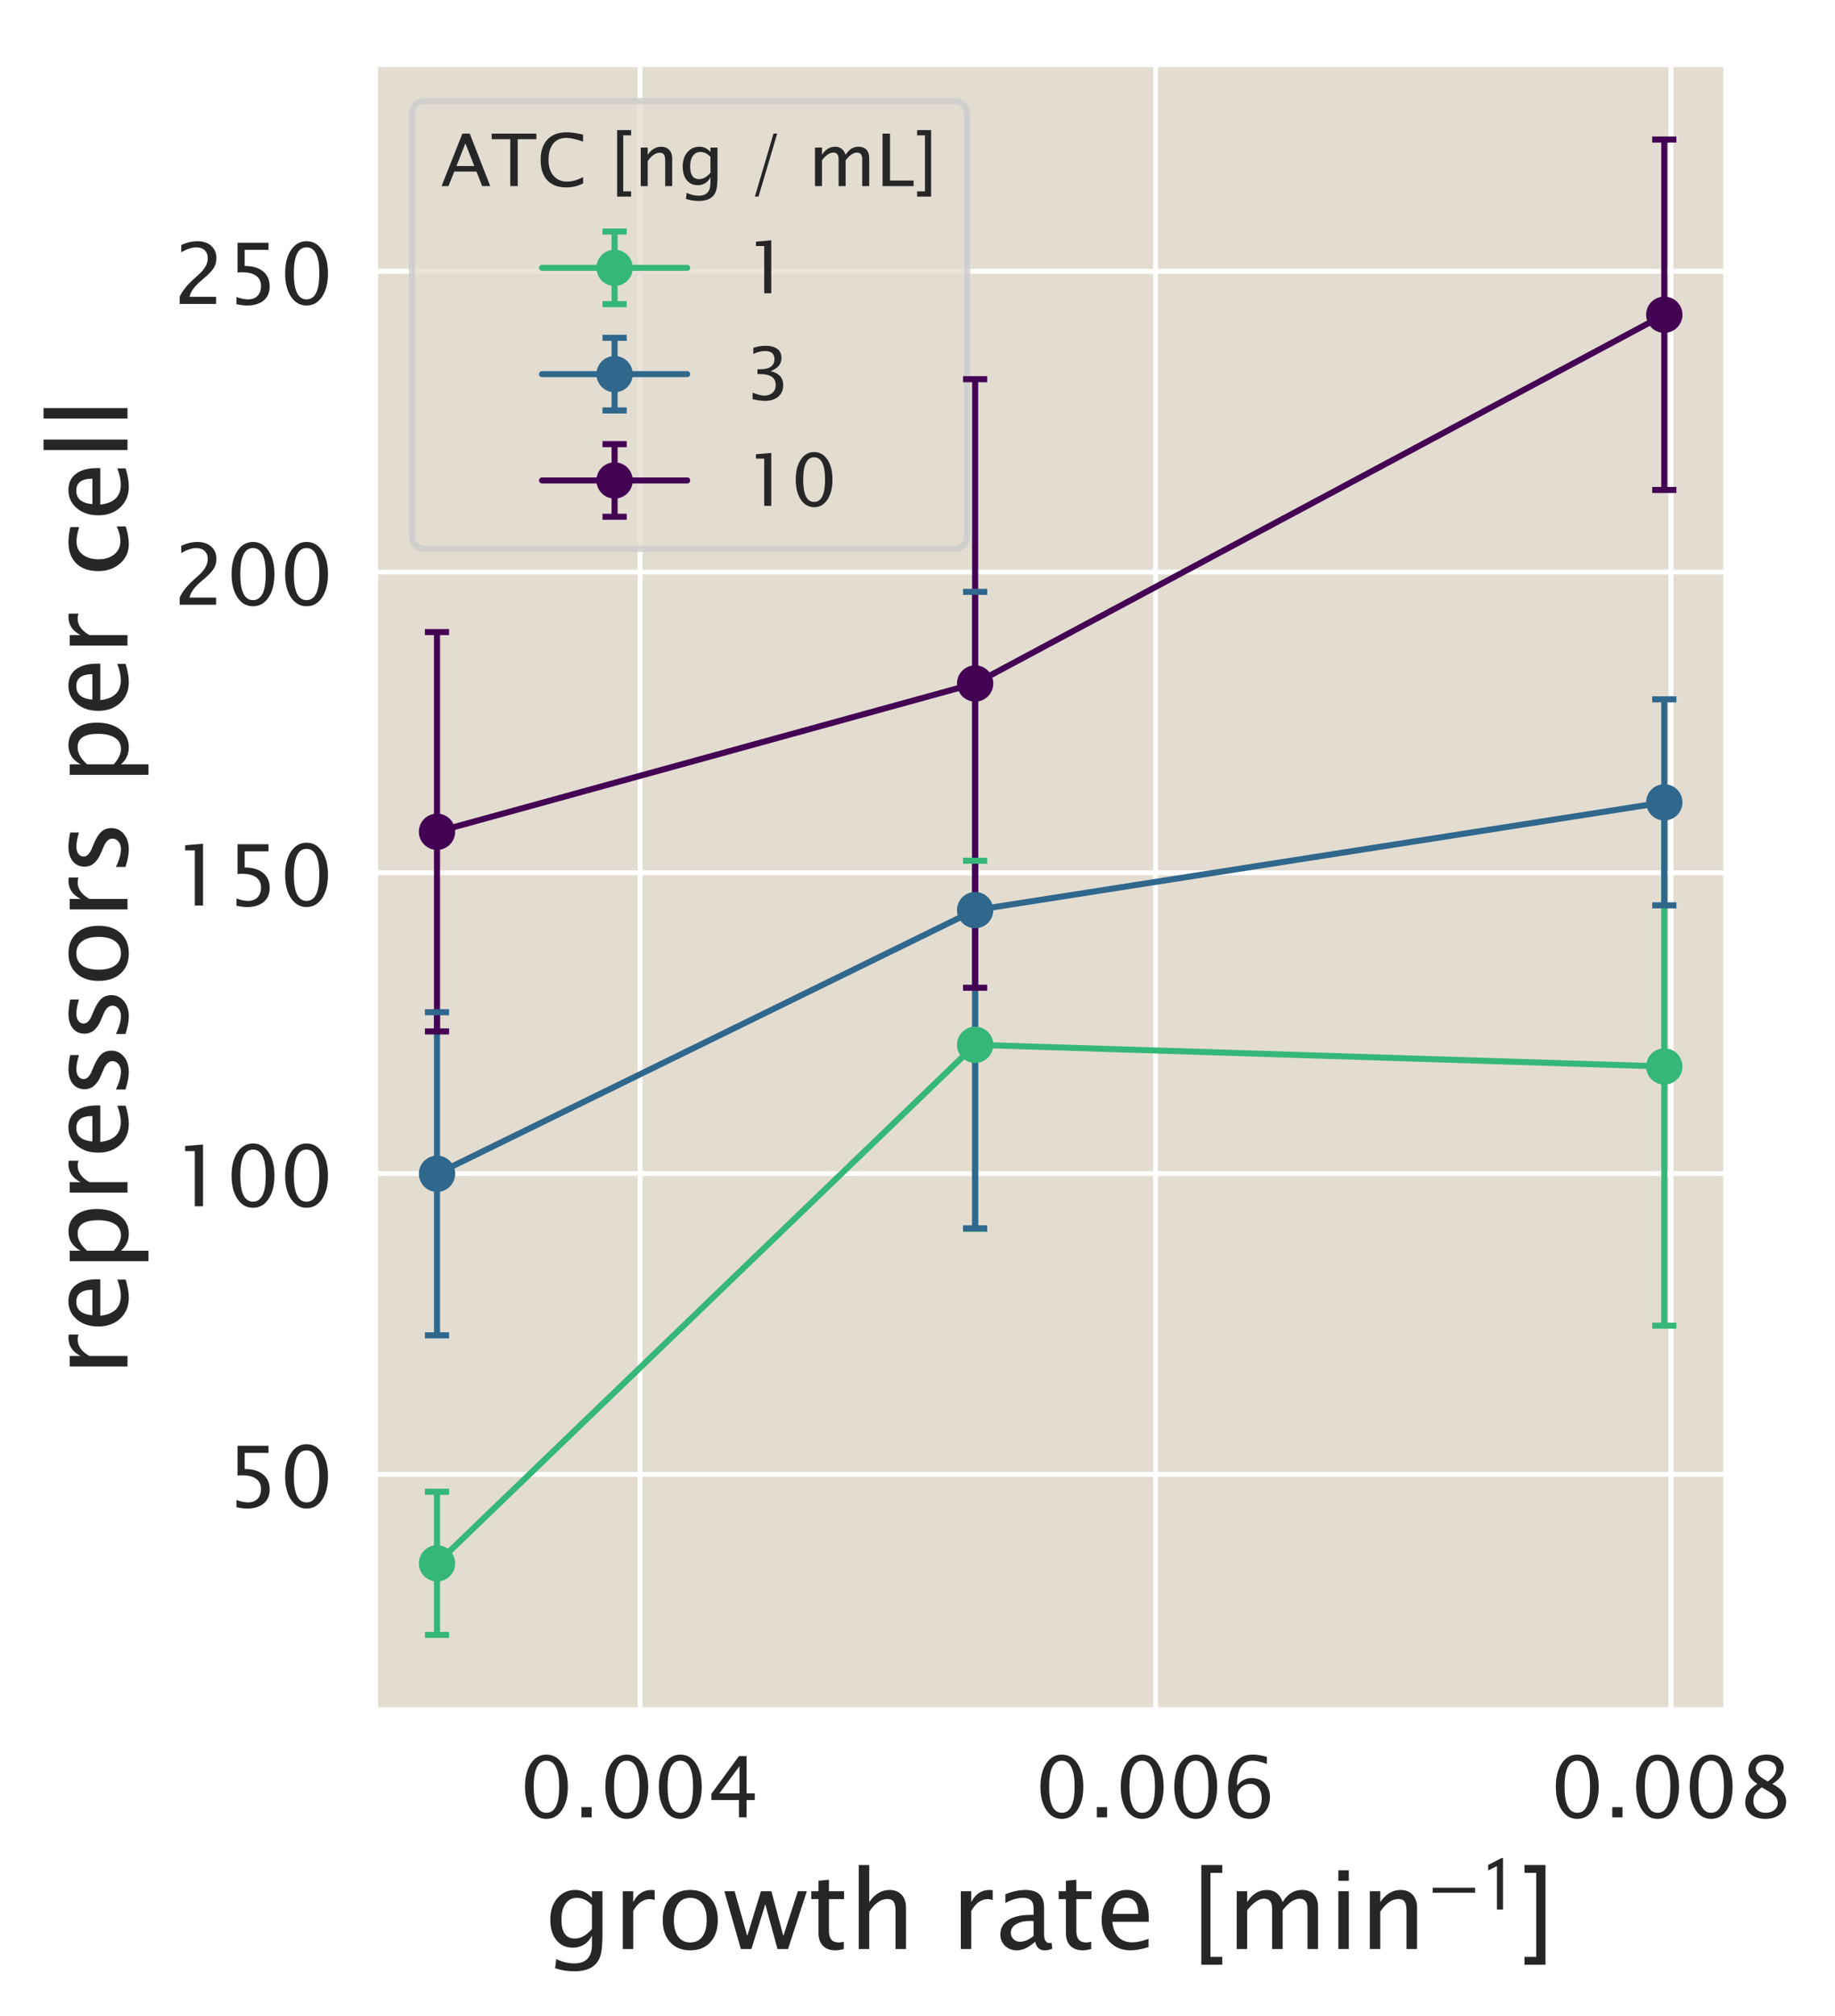 <?xml version="1.0" encoding="utf-8" standalone="no"?>
<!DOCTYPE svg PUBLIC "-//W3C//DTD SVG 1.1//EN"
  "http://www.w3.org/Graphics/SVG/1.1/DTD/svg11.dtd">
<!-- Created with matplotlib (https://matplotlib.org/) -->
<svg height="333.092pt" version="1.1" viewBox="0 0 303.384 333.092" width="303.384pt" xmlns="http://www.w3.org/2000/svg" xmlns:xlink="http://www.w3.org/1999/xlink">
 <defs>
  <style type="text/css">
*{stroke-linecap:butt;stroke-linejoin:round;}
  </style>
 </defs>
 <g id="figure_1">
  <g id="patch_1">
   <path d="M 0 333.092 
L 303.384 333.092 
L 303.384 0 
L 0 0 
z
" style="fill:#ffffff;"/>
  </g>
  <g id="axes_1">
   <g id="patch_2">
    <path d="M 62.106 282.5 
L 285.306 282.5 
L 285.306 10.7 
L 62.106 10.7 
z
" style="fill:#e3dcd0;"/>
   </g>
   <g id="matplotlib.axis_1">
    <g id="xtick_1">
     <g id="line2d_1">
      <path clip-path="url(#pe12824f6f0)" d="M 105.832 282.5 
L 105.832 10.7 
" style="fill:none;stroke:#ffffff;stroke-linecap:round;stroke-width:0.8;"/>
     </g>
     <g id="text_1">
      <!-- 0.004 -->
      <defs>
       <path d="M 31.641 -1.812 
Q 20.266 -1.812 13.297 8.609 
Q 6.344 19.047 6.344 36.141 
Q 6.344 53.219 13.297 63.641 
Q 20.266 74.078 31.641 74.078 
Q 43.062 74.078 50 63.672 
Q 56.938 53.266 56.938 36.141 
Q 56.938 19.047 50 8.609 
Q 43.062 -1.812 31.641 -1.812 
z
M 31.641 5.422 
Q 46.734 5.422 46.734 36.141 
Q 46.734 66.844 31.641 66.844 
Q 16.609 66.844 16.609 36.141 
Q 16.609 5.422 31.641 5.422 
z
" id="LucidaSansUnicode-48"/>
       <path d="M 9.766 0 
L 9.766 12.062 
L 21.828 12.062 
L 21.828 0 
z
" id="LucidaSansUnicode-46"/>
       <path d="M 37.641 0 
L 37.641 20.453 
L 5.125 20.453 
L 5.125 27.734 
L 37.641 72.266 
L 46.688 72.266 
L 46.688 28.328 
L 56.344 28.328 
L 56.344 20.453 
L 46.688 20.453 
L 46.688 0 
z
M 14.547 28.328 
L 38.281 28.328 
L 38.281 60.453 
z
" id="LucidaSansUnicode-52"/>
      </defs>
      <g style="fill:#262626;" transform="translate(85.912 300.293)scale(0.14 -0.14)">
       <use xlink:href="#LucidaSansUnicode-48"/>
       <use x="63.232" xlink:href="#LucidaSansUnicode-46"/>
       <use x="94.873" xlink:href="#LucidaSansUnicode-48"/>
       <use x="158.105" xlink:href="#LucidaSansUnicode-48"/>
       <use x="221.338" xlink:href="#LucidaSansUnicode-52"/>
      </g>
     </g>
    </g>
    <g id="xtick_2">
     <g id="line2d_2">
      <path clip-path="url(#pe12824f6f0)" d="M 191.048 282.5 
L 191.048 10.7 
" style="fill:none;stroke:#ffffff;stroke-linecap:round;stroke-width:0.8;"/>
     </g>
     <g id="text_2">
      <!-- 0.006 -->
      <defs>
       <path d="M 17.188 37.453 
Q 24.078 46.391 34.516 46.391 
Q 44 46.391 50.031 40.109 
Q 56.062 33.844 56.062 24.031 
Q 56.062 12.75 49.297 5.469 
Q 42.531 -1.812 32.078 -1.812 
Q 20.172 -1.812 13.422 7.828 
Q 6.688 17.484 6.688 34.516 
Q 6.688 57.469 18.453 68.219 
Q 24.859 74.125 36.141 74.125 
Q 42.672 74.125 52.344 71.391 
L 52.344 62.984 
Q 42.141 66.891 35.547 66.891 
Q 17.188 66.891 17.188 37.453 
z
M 46.391 22.125 
Q 46.391 30.125 42.672 34.781 
Q 38.969 39.453 32.516 39.453 
Q 26.375 39.453 21.969 35.344 
Q 17.578 31.25 17.578 25.484 
Q 17.578 16.406 21.75 10.906 
Q 25.922 5.422 32.812 5.422 
Q 39.062 5.422 42.719 9.906 
Q 46.391 14.406 46.391 22.125 
z
" id="LucidaSansUnicode-54"/>
      </defs>
      <g style="fill:#262626;" transform="translate(171.128 300.293)scale(0.14 -0.14)">
       <use xlink:href="#LucidaSansUnicode-48"/>
       <use x="63.232" xlink:href="#LucidaSansUnicode-46"/>
       <use x="94.873" xlink:href="#LucidaSansUnicode-48"/>
       <use x="158.105" xlink:href="#LucidaSansUnicode-48"/>
       <use x="221.338" xlink:href="#LucidaSansUnicode-54"/>
      </g>
     </g>
    </g>
    <g id="xtick_3">
     <g id="line2d_3">
      <path clip-path="url(#pe12824f6f0)" d="M 276.264 282.5 
L 276.264 10.7 
" style="fill:none;stroke:#ffffff;stroke-linecap:round;stroke-width:0.8;"/>
     </g>
     <g id="text_3">
      <!-- 0.008 -->
      <defs>
       <path d="M 23 39.359 
Q 17.047 43.5 14.719 47.062 
Q 12.406 50.641 12.406 55.672 
Q 12.406 63.875 18.406 69 
Q 24.422 74.125 34.078 74.125 
Q 43.016 74.125 48.562 69.781 
Q 54.109 65.438 54.109 58.5 
Q 54.109 48 40.625 39.359 
Q 56.984 31.344 56.984 18.703 
Q 56.984 9.672 50.141 3.922 
Q 43.312 -1.812 32.562 -1.812 
Q 21.828 -1.812 15.234 3.578 
Q 8.641 8.984 8.641 17.781 
Q 8.641 30.766 23 39.359 
z
M 35.25 42.391 
Q 45.359 49.031 45.359 57.172 
Q 45.359 61.531 41.969 64.188 
Q 38.578 66.844 33.109 66.844 
Q 27.781 66.844 24.453 64.234 
Q 21.141 61.625 21.141 57.469 
Q 21.141 53.422 24.141 50.188 
Q 27.156 46.969 35.25 42.391 
z
M 28.219 35.453 
Q 22.406 30.953 20.328 27.609 
Q 18.266 24.266 18.266 19.281 
Q 18.266 13.094 22.266 9.25 
Q 26.266 5.422 32.812 5.422 
Q 39.109 5.422 43.094 8.688 
Q 47.078 11.969 47.078 17.188 
Q 47.078 21.391 44.609 24.297 
Q 42.141 27.203 35.062 31.391 
z
" id="LucidaSansUnicode-56"/>
      </defs>
      <g style="fill:#262626;" transform="translate(256.343 300.293)scale(0.14 -0.14)">
       <use xlink:href="#LucidaSansUnicode-48"/>
       <use x="63.232" xlink:href="#LucidaSansUnicode-46"/>
       <use x="94.873" xlink:href="#LucidaSansUnicode-48"/>
       <use x="158.105" xlink:href="#LucidaSansUnicode-48"/>
       <use x="221.338" xlink:href="#LucidaSansUnicode-56"/>
      </g>
     </g>
    </g>
    <g id="text_4">
     <!-- growth rate [min$^{-1}$] -->
     <defs>
      <path d="M 9.812 -17.625 
L 10.938 -9.281 
Q 19.281 -13.234 27.438 -13.234 
Q 43.656 -13.234 43.656 4 
L 43.656 12.359 
Q 41.156 7.078 36.547 4.141 
Q 31.938 1.219 26.266 1.219 
Q 16.656 1.219 11.031 8.125 
Q 5.422 15.047 5.422 26.859 
Q 5.422 38.969 11.812 46.578 
Q 18.219 54.203 28.375 54.203 
Q 37.25 54.203 43.656 46.969 
L 43.656 53.031 
L 53.328 53.031 
L 53.328 14.453 
Q 53.328 2 52.031 -3.984 
Q 50.734 -9.969 47.172 -13.766 
Q 40.875 -20.453 27.484 -20.453 
Q 18.312 -20.453 9.812 -17.625 
z
M 43.656 18.359 
L 43.656 40.375 
Q 37.312 46.969 29.828 46.969 
Q 23.188 46.969 19.422 41.641 
Q 15.672 36.328 15.672 26.906 
Q 15.672 9.625 27.938 9.625 
Q 36.281 9.625 43.656 18.359 
z
" id="LucidaSansUnicode-103"/>
      <path d="M 9.625 0 
L 9.625 53.031 
L 19.234 53.031 
L 19.234 43.062 
Q 24.953 54.203 35.844 54.203 
Q 37.312 54.203 38.922 53.953 
L 38.922 44.969 
Q 36.422 45.797 34.516 45.797 
Q 25.391 45.797 19.234 34.969 
L 19.234 0 
z
" id="LucidaSansUnicode-114"/>
      <path d="M 30.719 -1.219 
Q 19.047 -1.219 12.234 6.25 
Q 5.422 13.719 5.422 26.516 
Q 5.422 39.312 12.234 46.75 
Q 19.047 54.203 30.719 54.203 
Q 42.391 54.203 49.188 46.75 
Q 56 39.312 56 26.516 
Q 56 13.719 49.188 6.25 
Q 42.391 -1.219 30.719 -1.219 
z
M 30.719 6 
Q 37.891 6 41.844 11.375 
Q 45.797 16.75 45.797 26.516 
Q 45.797 36.281 41.844 41.625 
Q 37.891 46.969 30.719 46.969 
Q 23.531 46.969 19.594 41.625 
Q 15.672 36.281 15.672 26.516 
Q 15.672 16.75 19.594 11.375 
Q 23.531 6 30.719 6 
z
" id="LucidaSansUnicode-111"/>
      <path d="M 15.766 0 
L 0.594 53.031 
L 10.016 53.031 
L 21.625 11.969 
L 34.188 53.031 
L 43.797 53.031 
L 54.781 11.969 
L 68.109 53.031 
L 76.375 53.031 
L 59.078 0 
L 49.422 0 
L 38.188 41.062 
L 25.484 0 
z
" id="LucidaSansUnicode-119"/>
      <path d="M 33.25 0 
Q 28.812 -1.219 25.531 -1.219 
Q 18.219 -1.219 14.109 2.969 
Q 10.016 7.172 10.016 14.656 
L 10.016 45.797 
L 3.375 45.797 
L 3.375 53.031 
L 10.016 53.031 
L 10.016 62.641 
L 19.625 63.578 
L 19.625 53.031 
L 33.5 53.031 
L 33.5 45.797 
L 19.625 45.797 
L 19.625 16.406 
Q 19.625 6 28.609 6 
Q 30.516 6 33.25 6.641 
z
" id="LucidaSansUnicode-116"/>
      <path d="M 9.625 0 
L 9.625 77.094 
L 19.234 77.094 
L 19.234 43.062 
Q 26.859 54.203 37.891 54.203 
Q 44.828 54.203 48.906 49.828 
Q 52.984 45.453 52.984 38.094 
L 52.984 0 
L 43.359 0 
L 43.359 34.969 
Q 43.359 40.875 41.625 43.391 
Q 39.891 45.906 35.891 45.906 
Q 27.047 45.906 19.234 34.328 
L 19.234 0 
z
" id="LucidaSansUnicode-104"/>
      <path id="LucidaSansUnicode-32"/>
      <path d="M 36.969 6.734 
Q 28.328 -1.219 20.312 -1.219 
Q 13.719 -1.219 9.375 2.906 
Q 5.031 7.031 5.031 13.328 
Q 5.031 22.016 12.328 26.672 
Q 19.625 31.344 33.297 31.344 
L 35.547 31.344 
L 35.547 37.75 
Q 35.547 46.969 25.922 46.969 
Q 18.453 46.969 9.625 42.281 
L 9.625 50.25 
Q 19.344 54.203 27.938 54.203 
Q 36.766 54.203 40.969 50.172 
Q 45.172 46.141 45.172 37.75 
L 45.172 13.719 
Q 45.172 5.469 50.25 5.469 
Q 50.875 5.469 52.094 5.672 
L 52.781 0.344 
Q 49.516 -1.219 45.562 -1.219 
Q 38.812 -1.219 36.969 6.734 
z
M 35.547 11.969 
L 35.547 25.688 
L 32.469 25.781 
Q 24.469 25.781 19.562 22.797 
Q 14.656 19.828 14.656 14.891 
Q 14.656 11.422 17.094 9.031 
Q 19.531 6.641 23.047 6.641 
Q 29.047 6.641 35.547 11.969 
z
" id="LucidaSansUnicode-97"/>
      <path d="M 48.484 1.703 
Q 38.812 -1.219 31.938 -1.219 
Q 20.172 -1.219 12.797 6.562 
Q 5.422 14.359 5.422 26.766 
Q 5.422 38.812 11.938 46.531 
Q 18.453 54.25 28.609 54.25 
Q 38.234 54.25 43.484 47.391 
Q 48.734 40.531 48.734 27.938 
L 48.688 25 
L 15.234 25 
Q 17.328 6.109 33.734 6.109 
Q 39.75 6.109 48.484 9.328 
z
M 15.672 32.234 
L 39.062 32.234 
Q 39.062 47.016 28.031 47.016 
Q 16.938 47.016 15.672 32.234 
z
" id="LucidaSansUnicode-101"/>
      <path d="M 9.625 -14.453 
L 9.625 77.094 
L 28.906 77.094 
L 28.906 69.875 
L 18.062 69.875 
L 18.062 -7.234 
L 28.906 -7.234 
L 28.906 -14.453 
z
" id="LucidaSansUnicode-91"/>
      <path d="M 9.625 0 
L 9.625 53.031 
L 19.234 53.031 
L 19.234 43.062 
Q 26.266 54.203 37.312 54.203 
Q 47.953 54.203 51.812 43.062 
Q 58.641 54.25 69.578 54.25 
Q 76.562 54.25 80.438 50.125 
Q 84.328 46 84.328 38.578 
L 84.328 0 
L 74.656 0 
L 74.656 37.062 
Q 74.656 46.141 67.484 46.141 
Q 60.016 46.141 51.812 35.547 
L 51.812 0 
L 42.141 0 
L 42.141 37.062 
Q 42.141 46.188 34.812 46.188 
Q 27.547 46.188 19.234 35.547 
L 19.234 0 
z
" id="LucidaSansUnicode-109"/>
      <path d="M 9.625 0 
L 9.625 53.031 
L 19.234 53.031 
L 19.234 0 
z
M 9.625 62.641 
L 9.625 72.266 
L 19.234 72.266 
L 19.234 62.641 
z
" id="LucidaSansUnicode-105"/>
      <path d="M 9.625 0 
L 9.625 53.031 
L 19.234 53.031 
L 19.234 43.062 
Q 26.859 54.203 37.891 54.203 
Q 44.828 54.203 48.906 49.828 
Q 52.984 45.453 52.984 38.094 
L 52.984 0 
L 43.359 0 
L 43.359 34.969 
Q 43.359 40.875 41.625 43.391 
Q 39.891 45.906 35.891 45.906 
Q 27.047 45.906 19.234 34.328 
L 19.234 0 
z
" id="LucidaSansUnicode-110"/>
      <path d="M 62.094 22 
L 6.406 22 
L 6.406 28.594 
L 62.094 28.594 
z
" id="STIXGeneral-Regular-8722"/>
      <path d="M 30.203 0 
L 22.297 0 
L 22.297 57 
Q 20.094 56 15.75 53.75 
Q 11.406 51.5 10.797 51.203 
L 10.797 58.5 
L 28.797 67.703 
L 30.203 67.203 
z
" id="STIXGeneral-Regular-120803"/>
      <path d="M 22.906 77.094 
L 22.906 -14.453 
L 3.609 -14.453 
L 3.609 -7.234 
L 14.453 -7.234 
L 14.453 69.875 
L 3.609 69.875 
L 3.609 77.094 
z
" id="LucidaSansUnicode-93"/>
     </defs>
     <g style="fill:#262626;" transform="translate(90.006 322.113)scale(0.18 -0.18)">
      <use transform="translate(0 0.37)" xlink:href="#LucidaSansUnicode-103"/>
      <use transform="translate(62.354 0.37)" xlink:href="#LucidaSansUnicode-114"/>
      <use transform="translate(103.271 0.37)" xlink:href="#LucidaSansUnicode-111"/>
      <use transform="translate(164.697 0.37)" xlink:href="#LucidaSansUnicode-119"/>
      <use transform="translate(241.748 0.37)" xlink:href="#LucidaSansUnicode-116"/>
      <use transform="translate(279.15 0.37)" xlink:href="#LucidaSansUnicode-104"/>
      <use transform="translate(341.211 0.37)" xlink:href="#LucidaSansUnicode-32"/>
      <use transform="translate(372.852 0.37)" xlink:href="#LucidaSansUnicode-114"/>
      <use transform="translate(413.77 0.37)" xlink:href="#LucidaSansUnicode-97"/>
      <use transform="translate(468.994 0.37)" xlink:href="#LucidaSansUnicode-116"/>
      <use transform="translate(506.396 0.37)" xlink:href="#LucidaSansUnicode-101"/>
      <use transform="translate(562.109 0.37)" xlink:href="#LucidaSansUnicode-32"/>
      <use transform="translate(593.75 0.37)" xlink:href="#LucidaSansUnicode-91"/>
      <use transform="translate(626.27 0.37)" xlink:href="#LucidaSansUnicode-109"/>
      <use transform="translate(719.629 0.37)" xlink:href="#LucidaSansUnicode-105"/>
      <use transform="translate(748.535 0.37)" xlink:href="#LucidaSansUnicode-110"/>
      <use transform="translate(811.388 36.608)scale(0.7)" xlink:href="#STIXGeneral-Regular-8722"/>
      <use transform="translate(859.338 36.608)scale(0.7)" xlink:href="#STIXGeneral-Regular-120803"/>
      <use transform="translate(896.603 0.37)" xlink:href="#LucidaSansUnicode-93"/>
     </g>
    </g>
   </g>
   <g id="matplotlib.axis_2">
    <g id="ytick_1">
     <g id="line2d_4">
      <path clip-path="url(#pe12824f6f0)" d="M 62.106 243.614 
L 285.306 243.614 
" style="fill:none;stroke:#ffffff;stroke-linecap:round;stroke-width:0.8;"/>
     </g>
     <g id="text_5">
      <!-- 50 -->
      <defs>
       <path d="M 12.156 -0.297 
L 12.156 8.297 
Q 19.344 5.422 25.828 5.422 
Q 32.953 5.422 37.031 9.609 
Q 41.109 13.812 41.109 21.188 
Q 41.109 29.109 35.344 33.281 
Q 29.594 37.453 18.703 37.453 
Q 16.156 37.453 13.375 37.109 
L 13.375 72.266 
L 49.953 72.266 
L 49.953 63.875 
L 21.828 63.875 
L 21.828 44.828 
Q 35.75 44.828 43.562 38.422 
Q 51.375 32.031 51.375 20.703 
Q 51.375 10.156 44.266 4.172 
Q 37.156 -1.812 24.656 -1.812 
Q 19.094 -1.812 12.156 -0.297 
z
" id="LucidaSansUnicode-53"/>
      </defs>
      <g style="fill:#262626;" transform="translate(37.4 249.011)scale(0.14 -0.14)">
       <use xlink:href="#LucidaSansUnicode-53"/>
       <use x="63.232" xlink:href="#LucidaSansUnicode-48"/>
      </g>
     </g>
    </g>
    <g id="ytick_2">
     <g id="line2d_5">
      <path clip-path="url(#pe12824f6f0)" d="M 62.106 193.918 
L 285.306 193.918 
" style="fill:none;stroke:#ffffff;stroke-linecap:round;stroke-width:0.8;"/>
     </g>
     <g id="text_6">
      <!-- 100 -->
      <defs>
       <path d="M 26.172 0 
L 26.172 65.047 
L 14.75 65.047 
L 14.75 71.094 
L 35.844 72.906 
L 35.844 0 
z
" id="LucidaSansUnicode-49"/>
      </defs>
      <g style="fill:#262626;" transform="translate(28.547 199.315)scale(0.14 -0.14)">
       <use xlink:href="#LucidaSansUnicode-49"/>
       <use x="63.232" xlink:href="#LucidaSansUnicode-48"/>
       <use x="126.465" xlink:href="#LucidaSansUnicode-48"/>
      </g>
     </g>
    </g>
    <g id="ytick_3">
     <g id="line2d_6">
      <path clip-path="url(#pe12824f6f0)" d="M 62.106 144.223 
L 285.306 144.223 
" style="fill:none;stroke:#ffffff;stroke-linecap:round;stroke-width:0.8;"/>
     </g>
     <g id="text_7">
      <!-- 150 -->
      <g style="fill:#262626;" transform="translate(28.547 149.619)scale(0.14 -0.14)">
       <use xlink:href="#LucidaSansUnicode-49"/>
       <use x="63.232" xlink:href="#LucidaSansUnicode-53"/>
       <use x="126.465" xlink:href="#LucidaSansUnicode-48"/>
      </g>
     </g>
    </g>
    <g id="ytick_4">
     <g id="line2d_7">
      <path clip-path="url(#pe12824f6f0)" d="M 62.106 94.527 
L 285.306 94.527 
" style="fill:none;stroke:#ffffff;stroke-linecap:round;stroke-width:0.8;"/>
     </g>
     <g id="text_8">
      <!-- 200 -->
      <defs>
       <path d="M 8.297 0 
L 8.297 8.453 
Q 12.5 18.266 25.297 29.828 
L 30.812 34.766 
Q 41.453 44.391 41.453 53.859 
Q 41.453 59.906 37.812 63.375 
Q 34.188 66.844 27.781 66.844 
Q 20.312 66.844 10.109 61.031 
L 10.109 69.531 
Q 19.734 74.078 29.25 74.078 
Q 39.406 74.078 45.531 68.609 
Q 51.656 63.141 51.656 54.109 
Q 51.656 47.609 48.547 42.578 
Q 45.453 37.547 37.016 30.375 
L 33.297 27.203 
Q 21.734 17.391 19.922 8.453 
L 51.312 8.453 
L 51.312 0 
z
" id="LucidaSansUnicode-50"/>
      </defs>
      <g style="fill:#262626;" transform="translate(28.547 99.923)scale(0.14 -0.14)">
       <use xlink:href="#LucidaSansUnicode-50"/>
       <use x="63.232" xlink:href="#LucidaSansUnicode-48"/>
       <use x="126.465" xlink:href="#LucidaSansUnicode-48"/>
      </g>
     </g>
    </g>
    <g id="ytick_5">
     <g id="line2d_8">
      <path clip-path="url(#pe12824f6f0)" d="M 62.106 44.831 
L 285.306 44.831 
" style="fill:none;stroke:#ffffff;stroke-linecap:round;stroke-width:0.8;"/>
     </g>
     <g id="text_9">
      <!-- 250 -->
      <g style="fill:#262626;" transform="translate(28.547 50.227)scale(0.14 -0.14)">
       <use xlink:href="#LucidaSansUnicode-50"/>
       <use x="63.232" xlink:href="#LucidaSansUnicode-53"/>
       <use x="126.465" xlink:href="#LucidaSansUnicode-48"/>
      </g>
     </g>
    </g>
    <g id="text_10">
     <!-- repressors per cell -->
     <defs>
      <path d="M 9.625 -19.281 
L 9.625 53.031 
L 19.234 53.031 
L 19.234 43.062 
Q 25.141 54.203 36.969 54.203 
Q 46.531 54.203 52.016 47.219 
Q 57.516 40.234 57.516 28.125 
Q 57.516 14.938 51.281 6.859 
Q 45.062 -1.219 34.906 -1.219 
Q 25.484 -1.219 19.234 6 
L 19.234 -19.281 
z
M 19.234 12.641 
Q 26.656 6 33.406 6 
Q 40.047 6 43.656 11.547 
Q 47.266 17.094 47.266 27.156 
Q 47.266 45.797 34.969 45.797 
Q 26.906 45.797 19.234 37.062 
z
" id="LucidaSansUnicode-112"/>
      <path d="M 7.672 1.859 
L 7.672 10.688 
Q 17.094 6 24.078 6 
Q 28.219 6 30.953 8.25 
Q 33.688 10.5 33.688 13.875 
Q 33.688 18.797 26.031 22.016 
L 20.406 24.422 
Q 7.953 29.594 7.953 39.312 
Q 7.953 46.234 12.859 50.219 
Q 17.781 54.203 26.312 54.203 
Q 30.766 54.203 37.312 52.984 
L 39.312 52.594 
L 39.312 44.578 
Q 31.25 46.969 26.469 46.969 
Q 22.266 46.969 19.75 45.141 
Q 17.234 43.312 17.234 40.234 
Q 17.234 35.891 24.266 32.906 
L 28.906 30.953 
Q 36.766 27.641 40.031 23.953 
Q 43.312 20.266 43.312 14.75 
Q 43.312 7.766 37.797 3.266 
Q 32.281 -1.219 23.688 -1.219 
Q 17.094 -1.219 7.672 1.859 
z
" id="LucidaSansUnicode-115"/>
      <path d="M 46.438 1.609 
Q 37.109 -1.219 30.328 -1.219 
Q 19.578 -1.219 12.5 6.734 
Q 5.422 14.703 5.422 26.812 
Q 5.422 39.75 12.422 46.969 
Q 19.438 54.203 31.984 54.203 
Q 38.188 54.203 45.844 52.484 
L 45.844 44.438 
Q 37.703 46.828 32.562 46.828 
Q 25.141 46.828 20.703 41.281 
Q 16.266 35.75 16.266 26.516 
Q 16.266 17.578 20.844 12.062 
Q 25.438 6.547 32.859 6.547 
Q 39.453 6.547 46.438 9.906 
z
" id="LucidaSansUnicode-99"/>
      <path d="M 9.625 0 
L 9.625 77.094 
L 19.234 77.094 
L 19.234 0 
z
" id="LucidaSansUnicode-108"/>
     </defs>
     <g style="fill:#262626;" transform="translate(21.077 227.521)rotate(-90)scale(0.18 -0.18)">
      <use xlink:href="#LucidaSansUnicode-114"/>
      <use x="40.918" xlink:href="#LucidaSansUnicode-101"/>
      <use x="96.631" xlink:href="#LucidaSansUnicode-112"/>
      <use x="159.57" xlink:href="#LucidaSansUnicode-114"/>
      <use x="200.488" xlink:href="#LucidaSansUnicode-101"/>
      <use x="256.201" xlink:href="#LucidaSansUnicode-115"/>
      <use x="307.178" xlink:href="#LucidaSansUnicode-115"/>
      <use x="358.154" xlink:href="#LucidaSansUnicode-111"/>
      <use x="419.58" xlink:href="#LucidaSansUnicode-114"/>
      <use x="460.498" xlink:href="#LucidaSansUnicode-115"/>
      <use x="511.475" xlink:href="#LucidaSansUnicode-32"/>
      <use x="543.115" xlink:href="#LucidaSansUnicode-112"/>
      <use x="606.055" xlink:href="#LucidaSansUnicode-101"/>
      <use x="661.768" xlink:href="#LucidaSansUnicode-114"/>
      <use x="702.686" xlink:href="#LucidaSansUnicode-32"/>
      <use x="734.326" xlink:href="#LucidaSansUnicode-99"/>
      <use x="785.547" xlink:href="#LucidaSansUnicode-101"/>
      <use x="841.26" xlink:href="#LucidaSansUnicode-108"/>
      <use x="870.166" xlink:href="#LucidaSansUnicode-108"/>
     </g>
    </g>
   </g>
   <g id="patch_3">
    <path d="M 62.106 282.5 
L 62.106 10.7 
" style="fill:none;stroke:#ffffff;stroke-linecap:square;stroke-linejoin:miter;stroke-width:0.8;"/>
   </g>
   <g id="patch_4">
    <path d="M 285.306 282.5 
L 285.306 10.7 
" style="fill:none;stroke:#ffffff;stroke-linecap:square;stroke-linejoin:miter;stroke-width:0.8;"/>
   </g>
   <g id="patch_5">
    <path d="M 62.106 282.5 
L 285.306 282.5 
" style="fill:none;stroke:#ffffff;stroke-linecap:square;stroke-linejoin:miter;stroke-width:0.8;"/>
   </g>
   <g id="patch_6">
    <path d="M 62.106 10.7 
L 285.306 10.7 
" style="fill:none;stroke:#ffffff;stroke-linecap:square;stroke-linejoin:miter;stroke-width:0.8;"/>
   </g>
   <g id="legend_1">
    <g id="patch_7">
     <path d="M 70.506 90.701 
L 157.497 90.701 
Q 159.897 90.701 159.897 88.301 
L 159.897 19.1 
Q 159.897 16.7 157.497 16.7 
L 70.506 16.7 
Q 68.106 16.7 68.106 19.1 
L 68.106 88.301 
Q 68.106 90.701 70.506 90.701 
z
" style="fill:#e3dcd0;opacity:0.8;stroke:#cccccc;stroke-linejoin:miter;"/>
    </g>
    <g id="text_11">
     <!-- ATC [ng / mL] -->
     <defs>
      <path d="M 0.828 0 
L 29.5 72.266 
L 39.656 72.266 
L 67.875 0 
L 56.781 0 
L 48.922 20.016 
L 18.312 20.016 
L 10.359 0 
z
M 21.297 27.641 
L 45.953 27.641 
L 33.641 58.797 
z
" id="LucidaSansUnicode-65"/>
      <path d="M 26.516 0 
L 26.516 64.594 
L 0.875 64.594 
L 0.875 72.266 
L 62.406 72.266 
L 62.406 64.594 
L 36.766 64.594 
L 36.766 0 
z
" id="LucidaSansUnicode-84"/>
      <path d="M 63.625 3.719 
Q 52.938 -1.812 40.281 -1.812 
Q 23.438 -1.812 14.25 8.047 
Q 5.078 17.922 5.078 36.078 
Q 5.078 54.203 14.422 64.141 
Q 23.781 74.078 40.828 74.078 
Q 50.484 74.078 63.531 70.906 
L 63.531 61.281 
Q 48.688 66.406 40.625 66.406 
Q 28.859 66.406 22.406 58.438 
Q 15.969 50.484 15.969 35.984 
Q 15.969 22.125 22.844 14.156 
Q 29.734 6.203 41.703 6.203 
Q 51.906 6.203 63.625 12.5 
z
" id="LucidaSansUnicode-67"/>
      <path d="M 10.844 -14.453 
L 36.531 72.312 
L 41.609 72.312 
L 15.922 -14.453 
z
" id="LucidaSansUnicode-47"/>
      <path d="M 9.328 0 
L 9.328 72.266 
L 19.578 72.266 
L 19.578 7.672 
L 52.094 7.672 
L 52.094 0 
z
" id="LucidaSansUnicode-76"/>
     </defs>
     <g style="fill:#262626;" transform="translate(72.906 30.751)scale(0.12 -0.12)">
      <use xlink:href="#LucidaSansUnicode-65"/>
      <use x="68.994" xlink:href="#LucidaSansUnicode-84"/>
      <use x="132.227" xlink:href="#LucidaSansUnicode-67"/>
      <use x="201.416" xlink:href="#LucidaSansUnicode-32"/>
      <use x="233.057" xlink:href="#LucidaSansUnicode-91"/>
      <use x="265.576" xlink:href="#LucidaSansUnicode-110"/>
      <use x="327.637" xlink:href="#LucidaSansUnicode-103"/>
      <use x="389.99" xlink:href="#LucidaSansUnicode-32"/>
      <use x="421.631" xlink:href="#LucidaSansUnicode-47"/>
      <use x="474.072" xlink:href="#LucidaSansUnicode-32"/>
      <use x="505.713" xlink:href="#LucidaSansUnicode-109"/>
      <use x="599.072" xlink:href="#LucidaSansUnicode-76"/>
      <use x="652.393" xlink:href="#LucidaSansUnicode-93"/>
     </g>
    </g>
    <g id="LineCollection_1">
     <path d="M 101.613 50.257 
L 101.613 38.257 
" style="fill:none;stroke:#35b778;"/>
    </g>
    <g id="line2d_9">
     <defs>
      <path d="M 2 0 
L -2 -0 
" id="mdd0d50568b" style="stroke:#35b778;"/>
     </defs>
     <g>
      <use style="fill:#35b778;stroke:#35b778;" x="101.613" xlink:href="#mdd0d50568b" y="50.257"/>
     </g>
    </g>
    <g id="line2d_10">
     <g>
      <use style="fill:#35b778;stroke:#35b778;" x="101.613" xlink:href="#mdd0d50568b" y="38.257"/>
     </g>
    </g>
    <g id="line2d_11">
     <path d="M 89.613 44.257 
L 113.613 44.257 
" style="fill:none;stroke:#35b778;stroke-linecap:round;"/>
    </g>
    <g id="line2d_12">
     <defs>
      <path d="M 0 2.5 
C 0.663 2.5 1.299 2.237 1.768 1.768 
C 2.237 1.299 2.5 0.663 2.5 0 
C 2.5 -0.663 2.237 -1.299 1.768 -1.768 
C 1.299 -2.237 0.663 -2.5 0 -2.5 
C -0.663 -2.5 -1.299 -2.237 -1.768 -1.768 
C -2.237 -1.299 -2.5 -0.663 -2.5 0 
C -2.5 0.663 -2.237 1.299 -1.768 1.768 
C -1.299 2.237 -0.663 2.5 0 2.5 
z
" id="ma5d993e803" style="stroke:#35b778;"/>
     </defs>
     <g>
      <use style="fill:#35b778;stroke:#35b778;" x="101.613" xlink:href="#ma5d993e803" y="44.257"/>
     </g>
    </g>
    <g id="text_12">
     <!-- 1 -->
     <g style="fill:#262626;" transform="translate(123.213 48.457)scale(0.12 -0.12)">
      <use xlink:href="#LucidaSansUnicode-49"/>
     </g>
    </g>
    <g id="LineCollection_2">
     <path d="M 101.613 67.822 
L 101.613 55.822 
" style="fill:none;stroke:#30678d;"/>
    </g>
    <g id="line2d_13">
     <defs>
      <path d="M 2 0 
L -2 -0 
" id="m231f42356b" style="stroke:#30678d;"/>
     </defs>
     <g>
      <use style="fill:#30678d;stroke:#30678d;" x="101.613" xlink:href="#m231f42356b" y="67.822"/>
     </g>
    </g>
    <g id="line2d_14">
     <g>
      <use style="fill:#30678d;stroke:#30678d;" x="101.613" xlink:href="#m231f42356b" y="55.822"/>
     </g>
    </g>
    <g id="line2d_15">
     <path d="M 89.613 61.822 
L 113.613 61.822 
" style="fill:none;stroke:#30678d;stroke-linecap:round;"/>
    </g>
    <g id="line2d_16">
     <defs>
      <path d="M 0 2.5 
C 0.663 2.5 1.299 2.237 1.768 1.768 
C 2.237 1.299 2.5 0.663 2.5 0 
C 2.5 -0.663 2.237 -1.299 1.768 -1.768 
C 1.299 -2.237 0.663 -2.5 0 -2.5 
C -0.663 -2.5 -1.299 -2.237 -1.768 -1.768 
C -2.237 -1.299 -2.5 -0.663 -2.5 0 
C -2.5 0.663 -2.237 1.299 -1.768 1.768 
C -1.299 2.237 -0.663 2.5 0 2.5 
z
" id="m2d3eeb8715" style="stroke:#30678d;"/>
     </defs>
     <g>
      <use style="fill:#30678d;stroke:#30678d;" x="101.613" xlink:href="#m2d3eeb8715" y="61.822"/>
     </g>
    </g>
    <g id="text_13">
     <!-- 3 -->
     <defs>
      <path d="M 10.156 0.531 
L 10.156 9.516 
Q 20.453 5.422 26.375 5.422 
Q 33.344 5.422 37.672 9.422 
Q 42 13.422 42 19.875 
Q 42 35.109 20.656 35.109 
L 16.844 35.109 
L 16.844 41.609 
L 20.219 41.656 
Q 40.234 41.656 40.234 55.766 
Q 40.234 66.844 26.953 66.844 
Q 19.828 66.844 11.141 62.797 
L 11.141 71.188 
Q 19.672 74.078 27.594 74.078 
Q 38.375 74.078 44.141 69.781 
Q 49.906 65.484 49.906 57.328 
Q 49.906 44.578 34.812 39.156 
Q 52.297 35.109 52.297 20.016 
Q 52.297 9.812 45.547 4 
Q 38.812 -1.812 27.047 -1.812 
Q 20.359 -1.812 10.156 0.531 
z
" id="LucidaSansUnicode-51"/>
     </defs>
     <g style="fill:#262626;" transform="translate(123.213 66.022)scale(0.12 -0.12)">
      <use xlink:href="#LucidaSansUnicode-51"/>
     </g>
    </g>
    <g id="LineCollection_3">
     <path d="M 101.613 85.387 
L 101.613 73.387 
" style="fill:none;stroke:#440154;"/>
    </g>
    <g id="line2d_17">
     <defs>
      <path d="M 2 0 
L -2 -0 
" id="m5445798c69" style="stroke:#440154;"/>
     </defs>
     <g>
      <use style="fill:#440154;stroke:#440154;" x="101.613" xlink:href="#m5445798c69" y="85.387"/>
     </g>
    </g>
    <g id="line2d_18">
     <g>
      <use style="fill:#440154;stroke:#440154;" x="101.613" xlink:href="#m5445798c69" y="73.387"/>
     </g>
    </g>
    <g id="line2d_19">
     <path d="M 89.613 79.387 
L 113.613 79.387 
" style="fill:none;stroke:#440154;stroke-linecap:round;"/>
    </g>
    <g id="line2d_20">
     <defs>
      <path d="M 0 2.5 
C 0.663 2.5 1.299 2.237 1.768 1.768 
C 2.237 1.299 2.5 0.663 2.5 0 
C 2.5 -0.663 2.237 -1.299 1.768 -1.768 
C 1.299 -2.237 0.663 -2.5 0 -2.5 
C -0.663 -2.5 -1.299 -2.237 -1.768 -1.768 
C -2.237 -1.299 -2.5 -0.663 -2.5 0 
C -2.5 0.663 -2.237 1.299 -1.768 1.768 
C -1.299 2.237 -0.663 2.5 0 2.5 
z
" id="mf06457e453" style="stroke:#440154;"/>
     </defs>
     <g>
      <use style="fill:#440154;stroke:#440154;" x="101.613" xlink:href="#mf06457e453" y="79.387"/>
     </g>
    </g>
    <g id="text_14">
     <!-- 10 -->
     <g style="fill:#262626;" transform="translate(123.213 83.587)scale(0.12 -0.12)">
      <use xlink:href="#LucidaSansUnicode-49"/>
      <use x="63.232" xlink:href="#LucidaSansUnicode-48"/>
     </g>
    </g>
   </g>
   <g id="LineCollection_4">
    <path clip-path="url(#pe12824f6f0)" d="M 72.251 270.145 
L 72.251 246.494 
" style="fill:none;stroke:#35b778;"/>
    <path clip-path="url(#pe12824f6f0)" d="M 161.223 203.055 
L 161.223 142.224 
" style="fill:none;stroke:#35b778;"/>
    <path clip-path="url(#pe12824f6f0)" d="M 275.16 219.046 
L 275.16 133.399 
" style="fill:none;stroke:#35b778;"/>
   </g>
   <g id="LineCollection_5">
    <path clip-path="url(#pe12824f6f0)" d="M 72.251 220.644 
L 72.251 167.258 
" style="fill:none;stroke:#30678d;"/>
    <path clip-path="url(#pe12824f6f0)" d="M 161.223 202.969 
L 161.223 97.793 
" style="fill:none;stroke:#30678d;"/>
    <path clip-path="url(#pe12824f6f0)" d="M 275.16 149.598 
L 275.16 115.552 
" style="fill:none;stroke:#30678d;"/>
   </g>
   <g id="LineCollection_6">
    <path clip-path="url(#pe12824f6f0)" d="M 72.251 170.433 
L 72.251 104.441 
" style="fill:none;stroke:#440154;"/>
    <path clip-path="url(#pe12824f6f0)" d="M 161.223 163.214 
L 161.223 62.658 
" style="fill:none;stroke:#440154;"/>
    <path clip-path="url(#pe12824f6f0)" d="M 275.16 80.96 
L 275.16 23.055 
" style="fill:none;stroke:#440154;"/>
   </g>
   <g id="line2d_21">
    <g clip-path="url(#pe12824f6f0)">
     <use style="fill:#35b778;stroke:#35b778;" x="72.251" xlink:href="#mdd0d50568b" y="270.145"/>
     <use style="fill:#35b778;stroke:#35b778;" x="161.223" xlink:href="#mdd0d50568b" y="203.055"/>
     <use style="fill:#35b778;stroke:#35b778;" x="275.16" xlink:href="#mdd0d50568b" y="219.046"/>
    </g>
   </g>
   <g id="line2d_22">
    <g clip-path="url(#pe12824f6f0)">
     <use style="fill:#35b778;stroke:#35b778;" x="72.251" xlink:href="#mdd0d50568b" y="246.494"/>
     <use style="fill:#35b778;stroke:#35b778;" x="161.223" xlink:href="#mdd0d50568b" y="142.224"/>
     <use style="fill:#35b778;stroke:#35b778;" x="275.16" xlink:href="#mdd0d50568b" y="133.399"/>
    </g>
   </g>
   <g id="line2d_23">
    <g clip-path="url(#pe12824f6f0)">
     <use style="fill:#30678d;stroke:#30678d;" x="72.251" xlink:href="#m231f42356b" y="220.644"/>
     <use style="fill:#30678d;stroke:#30678d;" x="161.223" xlink:href="#m231f42356b" y="202.969"/>
     <use style="fill:#30678d;stroke:#30678d;" x="275.16" xlink:href="#m231f42356b" y="149.598"/>
    </g>
   </g>
   <g id="line2d_24">
    <g clip-path="url(#pe12824f6f0)">
     <use style="fill:#30678d;stroke:#30678d;" x="72.251" xlink:href="#m231f42356b" y="167.258"/>
     <use style="fill:#30678d;stroke:#30678d;" x="161.223" xlink:href="#m231f42356b" y="97.793"/>
     <use style="fill:#30678d;stroke:#30678d;" x="275.16" xlink:href="#m231f42356b" y="115.552"/>
    </g>
   </g>
   <g id="line2d_25">
    <g clip-path="url(#pe12824f6f0)">
     <use style="fill:#440154;stroke:#440154;" x="72.251" xlink:href="#m5445798c69" y="170.433"/>
     <use style="fill:#440154;stroke:#440154;" x="161.223" xlink:href="#m5445798c69" y="163.214"/>
     <use style="fill:#440154;stroke:#440154;" x="275.16" xlink:href="#m5445798c69" y="80.96"/>
    </g>
   </g>
   <g id="line2d_26">
    <g clip-path="url(#pe12824f6f0)">
     <use style="fill:#440154;stroke:#440154;" x="72.251" xlink:href="#m5445798c69" y="104.441"/>
     <use style="fill:#440154;stroke:#440154;" x="161.223" xlink:href="#m5445798c69" y="62.658"/>
     <use style="fill:#440154;stroke:#440154;" x="275.16" xlink:href="#m5445798c69" y="23.055"/>
    </g>
   </g>
   <g id="line2d_27">
    <path clip-path="url(#pe12824f6f0)" d="M 72.251 258.32 
L 161.223 172.64 
L 275.16 176.222 
" style="fill:none;stroke:#35b778;stroke-linecap:round;"/>
    <g clip-path="url(#pe12824f6f0)">
     <use style="fill:#35b778;stroke:#35b778;" x="72.251" xlink:href="#ma5d993e803" y="258.32"/>
     <use style="fill:#35b778;stroke:#35b778;" x="161.223" xlink:href="#ma5d993e803" y="172.64"/>
     <use style="fill:#35b778;stroke:#35b778;" x="275.16" xlink:href="#ma5d993e803" y="176.222"/>
    </g>
   </g>
   <g id="line2d_28">
    <path clip-path="url(#pe12824f6f0)" d="M 72.251 193.951 
L 161.223 150.381 
L 275.16 132.575 
" style="fill:none;stroke:#30678d;stroke-linecap:round;"/>
    <g clip-path="url(#pe12824f6f0)">
     <use style="fill:#30678d;stroke:#30678d;" x="72.251" xlink:href="#m2d3eeb8715" y="193.951"/>
     <use style="fill:#30678d;stroke:#30678d;" x="161.223" xlink:href="#m2d3eeb8715" y="150.381"/>
     <use style="fill:#30678d;stroke:#30678d;" x="275.16" xlink:href="#m2d3eeb8715" y="132.575"/>
    </g>
   </g>
   <g id="line2d_29">
    <path clip-path="url(#pe12824f6f0)" d="M 72.251 137.437 
L 161.223 112.936 
L 275.16 52.007 
" style="fill:none;stroke:#440154;stroke-linecap:round;"/>
    <g clip-path="url(#pe12824f6f0)">
     <use style="fill:#440154;stroke:#440154;" x="72.251" xlink:href="#mf06457e453" y="137.437"/>
     <use style="fill:#440154;stroke:#440154;" x="161.223" xlink:href="#mf06457e453" y="112.936"/>
     <use style="fill:#440154;stroke:#440154;" x="275.16" xlink:href="#mf06457e453" y="52.007"/>
    </g>
   </g>
  </g>
 </g>
 <defs>
  <clipPath id="pe12824f6f0">
   <rect height="271.8" width="223.2" x="62.106" y="10.7"/>
  </clipPath>
 </defs>
</svg>
